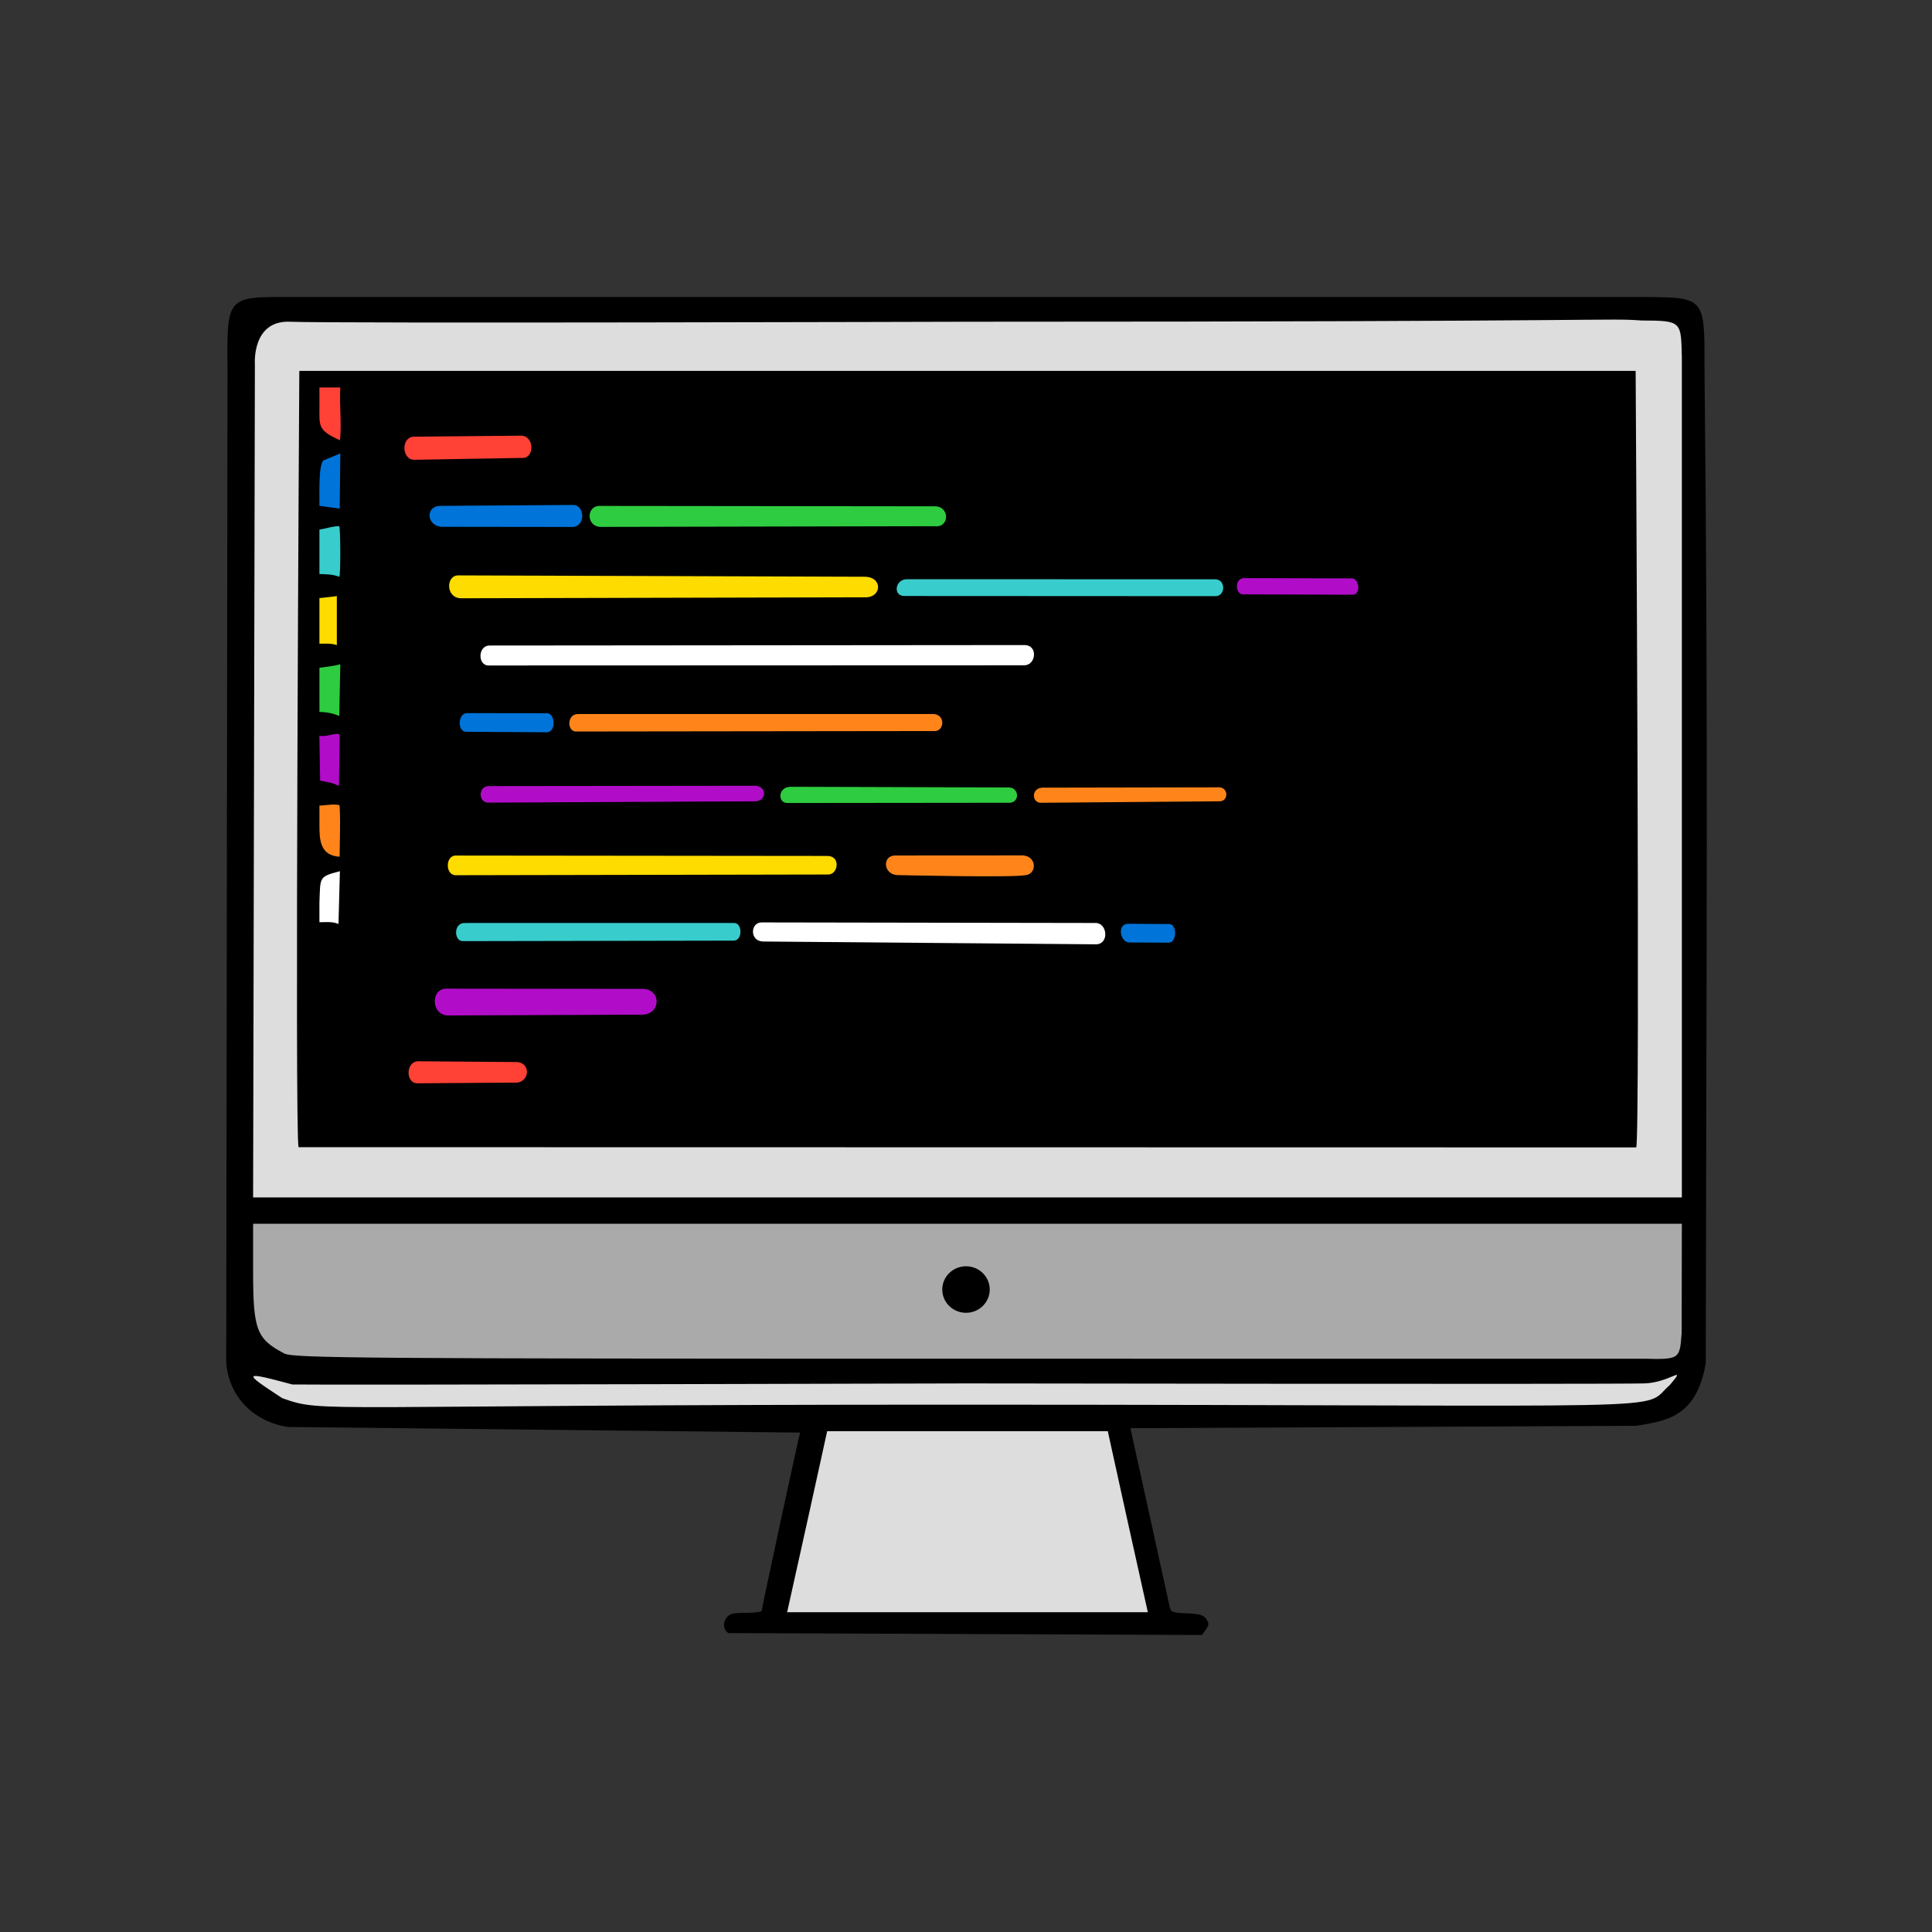 <?xml version="1.0" encoding="UTF-8" standalone="no"?>
<svg
   xmlns:dc="http://purl.org/dc/elements/1.1/"
   xmlns:cc="http://creativecommons.org/ns#"
   xmlns:rdf="http://www.w3.org/1999/02/22-rdf-syntax-ns#"
   xmlns:svg="http://www.w3.org/2000/svg"
   xmlns="http://www.w3.org/2000/svg"
   xmlns:sodipodi="http://sodipodi.sourceforge.net/DTD/sodipodi-0.dtd"
   xmlns:inkscape="http://www.inkscape.org/namespaces/inkscape"
   width="300mm"
   height="300mm"
   viewBox="0 0 300 300"
   version="1.1"
   id="svg8"
   inkscape:version="1.0.1 (c497b03c, 2020-09-10)"
   sodipodi:docname="scriptz.svg">
  <rect x="0" y="0" width="300" height="300" fill="#333333" stroke="none"/>
  <defs
     id="defs2" />
  <sodipodi:namedview
     id="base"
     pagecolor="#ffffff"
     bordercolor="#666666"
     borderopacity="1.0"
     inkscape:pageopacity="0.0"
     inkscape:pageshadow="2"
     inkscape:zoom="0.42591431"
     inkscape:cx="221.76364"
     inkscape:cy="310.80822"
     inkscape:document-units="mm"
     inkscape:current-layer="layer1"
     inkscape:document-rotation="0"
     showgrid="false"
     inkscape:window-width="1792"
     inkscape:window-height="995"
     inkscape:window-x="0"
     inkscape:window-y="25"
     inkscape:window-maximized="0" />
  <g
     inkscape:label="Livello 1"
     inkscape:groupmode="layer"
     id="layer1">
    <path
       style="fill:#000000;stroke-width:1"
       d="m 113.084,253.587 c -0.747,-0.511 -0.878,-1.52 -0.304,-2.339 0.477,-0.681 0.955,-0.808 3.029,-0.808 1.355,0 2.463,-0.138 2.463,-0.308 0,-0.357 5.678,-26.698 5.967,-27.68 l -79.552,-0.874 c -5.482,-0.865 -9.135,-4.822 -9.557,-9.939 L 35.329,56.827 C 35.196,46.094 35.444,46.086 44.687,46.12 H 255.313 c 9.337,0.062 9.399,0.041 9.358,10.707 0.598,55.917 0.287,91.503 0.199,154.813 -1.44,8.691 -6.524,8.989 -10.755,9.758 l -78.586,0.371 6.071,27.602 c 0.206,0.982 0.345,1.041 2.708,1.147 2.011,0.09 2.591,0.263 3.009,0.894 0.441,0.666 0.43,0.907 -0.072,1.625 l -0.59,0.842 -73.57,-0.294 z"
       id="path863"
       sodipodi:nodetypes="cssscccccccccccsssccc" />
    <path
       style="fill:#ff851b;fill-opacity:1;stroke-width:0.378;paint-order:stroke markers fill"
       d="m 187.184,483.171 -0.011,-11.108 c 3.794,-0.121 7.996,-1.116 11.647,-0.302 0.347,0.334 0.531,7.275 0.408,15.426 l -0.223,14.82 c -11.589,-0.658 -11.867,-10.147 -11.821,-18.836 z"
       id="path865"
       transform="scale(0.265)"
       sodipodi:nodetypes="cccscc" />
    <path
       style="fill:#b10dc9;fill-opacity:1;stroke-width:0.378;paint-order:stroke markers fill"
       d="m 198.593,460.609 c -3.536,-2.077 -6.836,-2.34 -11.012,-3.191 -0.149,-8.793 -0.299,-17.585 -0.448,-26.378 3.58,1.196 9.697,-2.051 11.903,-0.621 z"
       id="path867"
       transform="scale(0.265)"
       sodipodi:nodetypes="ccccc" />
    <path
       style="fill:#2ecc40;fill-opacity:1;stroke-width:0.378;paint-order:stroke markers fill"
       d="m 187.172,417.168 v -25.887 c 4.582,-0.63 8.141,-0.929 12.24,-2.047 l -0.612,30.316 c -3.74,-1.704 -8.027,-2.338 -11.628,-2.382 z"
       id="path869"
       transform="scale(0.265)"
       sodipodi:nodetypes="ccccc" />
    <path
       style="fill:#ffdc00;fill-opacity:1;stroke-width:0.378;paint-order:stroke markers fill"
       d="m 197.372,378 c -3.483,-1.147 -6.376,-0.816 -10.2,-0.816 v -26.726 c 3.397,-0.404 6.817,-0.659 10.2,-1.172 z"
       id="path871"
       transform="scale(0.265)"
       sodipodi:nodetypes="ccccc" />
    <path
       style="fill:#39cccc;fill-opacity:1;stroke-width:0.378;paint-order:stroke markers fill"
       d="M 187.172,336.384 V 310.304 c 3.967,-0.588 8.194,-2.116 11.579,-1.975 0.833,0.515 0.881,29.709 0.049,29.631 -3.78,-1.475 -8.221,-1.528 -11.628,-1.575 z"
       id="path873"
       transform="scale(0.265)"
       sodipodi:nodetypes="ccccc" />
    <path
       style="fill:#0074d9;fill-opacity:1;stroke-width:0.378;paint-order:stroke markers fill"
       d="m 187.172,296.401 c 0.145,-5.427 -0.901,-26.696 3.105,-26.928 9.134,-3.858 5.922,-2.232 9.134,-3.858 l -0.36,32.418 z"
       id="path875"
       transform="scale(0.265)"
       sodipodi:nodetypes="ccccc" />
    <path
       style="fill:#ff4136;stroke-width:0.378;paint-order:stroke markers fill"
       d="m 187.172,238.412 v -11.371 c 4.08,0 8.16,0 12.24,0 -0.598,10.242 0.845,20.743 -0.204,30.931 -13.105,-5.826 -12.012,-8.327 -12.036,-19.56 z"
       id="path877"
       transform="scale(0.265)"
       sodipodi:nodetypes="ccccc" />
    <path
       style="fill:#ffffff;fill-opacity:1;stroke-width:0.378;paint-order:stroke markers fill"
       d="m 198.344,541.402 c -3.812,-1.523 -6.83,-1.02 -11.172,-1.02 v -11.371 c 0.574,-15.225 -0.497,-15.253 11.998,-18.519 l -0.826,30.909 z"
       id="path879"
       transform="scale(0.265)"
       sodipodi:nodetypes="cccccc" />
    <path
       style="fill:#dddddd;fill-opacity:1;stroke-width:0.378;paint-order:stroke markers fill"
       d="m 149.352,213.331 c 0,0 -1.92,-25.864 20.758,-24.805 22.678,1.059 395.232,0 395.232,0 390.814,0 374.733,-2.244 396.47,-0.734 23.629,0.12 23.176,0.395 23.685,21.352 V 455.392 701.639 H 566.905 148.313 Z m 809.408,459.005 c 2.433,-3.837 -0.336,-455.002 -0.336,-455.002 H 175.387 c 0,0 -2.798,451.123 -0.419,454.868 z"
       id="path887"
       transform="scale(0.265)"
       sodipodi:nodetypes="czscccccccccccc" />
    <path
       style="fill:#dddddd;fill-opacity:1;stroke-width:0.378;paint-order:stroke markers fill"
       d="m 165.365,819.266 c -23.111,-15.145 -23.758,-16.006 5.909,-8.02 24.044,0.407 395.631,-0.618 395.631,-0.618 0,0 374.008,0.56 396.566,0 15.067,-0.374 25.346,-11.519 15.045,0.886 -18.42,15.894 22.918,11.661 -411.033,11.567 -386.717,-0.083 -376.805,5.179 -402.118,-3.815 z"
       id="path889"
       transform="scale(0.265)"
       sodipodi:nodetypes="cccscsc" />
    <path
       style="fill:#dddddd;fill-opacity:1;stroke-width:0.378;paint-order:stroke markers fill"
       d="m 484.698,838.598 c 54.805,0 109.61,0 164.415,0 7.813,35.556 16.417,74.598 23.469,106.095 -70.451,0 -140.902,0 -211.354,0 8.382,-37.426 15.312,-69.02 23.469,-106.095 z"
       id="path891"
       transform="scale(0.265)"
       sodipodi:nodetypes="ccccc" />
    <path
       style="fill:#ff4136;fill-opacity:1;stroke-width:0.378;paint-order:stroke markers fill"
       d="m 305.831,268.328 c 7.538,0.536 7.386,-12.985 -0.463,-13.045 l -62.43,0.581 c -8.127,-0.204 -7.721,13.627 -0.157,13.555 z"
       transform="scale(0.265)"
       id="path1099"
       sodipodi:nodetypes="ccccc" />
    <path
       style="fill:#2ecc40;fill-opacity:1;stroke-width:0.378;paint-order:stroke markers fill"
       d="m 547.615,308.337 c 8.827,1.104 9.06,-11.387 0.395,-11.662 l -195.568,-0.219 c -9.277,-0.89 -9.17,12.348 -0.285,12.287 z"
       id="path1097"
       transform="scale(0.265)"
       sodipodi:nodetypes="ccccc" />
    <path
       style="fill:#0074d9;fill-opacity:1;stroke-width:0.378;paint-order:stroke markers fill"
       d="m 335.199,308.773 c 8.138,0.01 7.532,-12.879 0.679,-12.893 l -77.361,0.549 c -9.28,-0.344 -8.94,11.373 0.017,12.254 z"
       transform="scale(0.265)"
       id="path1095"
       sodipodi:nodetypes="scccs" />
    <path
       style="fill:#b10dc9;fill-opacity:1;stroke-width:0.1;paint-order:stroke markers fill"
       d="m 210.069,92.348 c 1.342,-0.105 0.944,-2.532 -0.15,-2.535 l -16.684,-0.044 c -1.59,-0.004 -1.419,2.405 -0.326,2.519 z"
       id="path1093"
       sodipodi:nodetypes="csscc" />
    <path
       style="fill:#39cccc;fill-opacity:1;stroke-width:0.378;paint-order:stroke markers fill"
       d="m 712.243,349.324 c 5.876,0.023 6.146,-9.799 -0.141,-9.886 l -180.624,-0.024 c -6.926,-0.106 -8.462,9.606 -1.706,9.818 z"
       transform="scale(0.265)"
       id="path1091"
       sodipodi:nodetypes="ccccc" />
    <path
       style="fill:#ffdc00;fill-opacity:1;stroke-width:0.378;paint-order:stroke markers fill"
       d="m 507.309,349.991 c 9.33,-0.022 10.043,-11.795 -0.432,-12.043 l -238.224,-0.792 c -7.41,-0.166 -7.62,13.062 1.26,13.405 z"
       transform="scale(0.265)"
       id="path1089"
       sodipodi:nodetypes="scccs" />
    <path
       style="fill:#ffffff;fill-opacity:1;stroke-width:0.378;paint-order:stroke markers fill"
       d="m 600.29,377.98 -313.411,0.271 c -7.072,0.033 -7.036,11.99 -0.401,11.688 l 313.703,-0.107 c 6.882,0.029 8.281,-11.838 0.109,-11.852 z"
       transform="scale(0.265)"
       id="path1087"
       sodipodi:nodetypes="ccccc" />
    <path
       style="fill:#ff851b;fill-opacity:1;stroke-width:0.378;paint-order:stroke markers fill"
       d="m 547.237,428.367 c 6.064,0.541 7.143,-9.711 -0.428,-9.995 l -208.452,0.025 c -6.208,0.358 -6.107,9.945 -1.05,10.231 z"
       transform="scale(0.265)"
       id="path1085"
       sodipodi:nodetypes="ccccc" />
    <path
       style="fill:#0074d9;fill-opacity:1;stroke-width:0.378;paint-order:stroke markers fill"
       d="m 320.414,429.09 c 5.632,-0.212 4.914,-11.155 0.089,-11.161 l -46.805,-0.064 c -5.639,-0.008 -5.731,11.006 -0.608,10.918 z"
       transform="scale(0.265)"
       id="path1083"
       sodipodi:nodetypes="csscc" />
    <path
       style="fill:#ff851b;fill-opacity:1;stroke-width:0.378;paint-order:stroke markers fill"
       d="m 714.341,469.53 c 5.559,0.228 5.665,-7.943 0.109,-8.185 l -103.311,0.192 c -6.897,-0.051 -6.709,8.67 -1.482,8.857 z"
       transform="scale(0.265)"
       id="path1081"
       sodipodi:nodetypes="ccccc" />
    <path
       style="fill:#2ecc40;fill-opacity:1;stroke-width:0.378;paint-order:stroke markers fill"
       d="m 591.669,470.394 c 5.989,-0.321 5.577,-8.926 -0.618,-8.979 l -127.706,-0.39 c -7.591,-0.023 -7.803,9.463 -2.072,9.505 z"
       transform="scale(0.265)"
       id="path1079"
       sodipodi:nodetypes="ccscc" />
    <path
       style="fill:#b10dc9;fill-opacity:1;stroke-width:0.378;paint-order:stroke markers fill"
       d="m 442.353,469.53 c 6.732,0.123 7.554,-8.961 -0.114,-9.107 l -155.611,0.191 c -6.538,-0.189 -6.509,9.714 -0.563,9.685 z"
       transform="scale(0.265)"
       id="path1077"
       sodipodi:nodetypes="cccsc" />
    <path
       style="fill:#ff851b;fill-opacity:1;stroke-width:0.378;paint-order:stroke markers fill"
       d="m 600.663,512.832 c 6.872,-0.423 7.217,-10.946 -1.255,-11.603 l -74.716,0.047 c -7.658,-0.125 -7.423,10.679 0.74,11.479 0,0 68.136,1.594 75.231,0.077 z"
       transform="scale(0.265)"
       id="path1075"
       sodipodi:nodetypes="ccccsc" />
    <path
       style="fill:#ffdc00;fill-opacity:1;stroke-width:0.378;paint-order:stroke markers fill"
       d="m 485.319,512.425 c 5.87,-0.011 7.445,-10.961 -0.621,-10.876 l -217.397,-0.225 c -6.45,-0.288 -6.519,11.401 -0.355,11.518 z"
       transform="scale(0.265)"
       id="path1073"
       sodipodi:nodetypes="scccs" />
    <path
       style="fill:#0074d9;fill-opacity:1;stroke-width:0.378;paint-order:stroke markers fill"
       d="m 684.701,552.364 c 5.102,0.026 5.033,-10.885 0.455,-10.915 l -24.062,-0.159 c -6.78,-0.045 -4.782,10.932 0.613,10.959 z"
       transform="scale(0.265)"
       id="path1071"
       sodipodi:nodetypes="sssss" />
    <path
       style="fill:#ffffff;fill-opacity:1;stroke-width:0.378;paint-order:stroke markers fill"
       d="m 642.617,553.336 c 7.45,-0.587 6.151,-12.538 -0.619,-12.507 l -195.74,-0.327 c -6.685,-0.011 -7.112,11.121 0.984,11.19 z"
       transform="scale(0.265)"
       id="path1069"
       sodipodi:nodetypes="ccssc" />
    <path
       style="fill:#39cccc;fill-opacity:1;stroke-width:0.378;paint-order:stroke markers fill"
       d="m 429.988,551.177 c 5.345,-0.18 4.951,-10.359 0.245,-10.358 l -158.086,0.027 c -6.476,0.001 -6.179,10.318 -1.23,10.623 z"
       transform="scale(0.265)"
       id="path1067"
       sodipodi:nodetypes="csscc" />
    <path
       style="fill:#b10dc9;fill-opacity:1;stroke-width:0.378;paint-order:stroke markers fill"
       d="m 376.101,594.549 c 11.306,-0.046 11.625,-14.856 0.482,-15.094 l -115.586,-0.128 c -8.916,0.612 -8.255,15.898 1.941,15.687 z"
       transform="scale(0.265)"
       id="path1065"
       sodipodi:nodetypes="scccs" />
    <path
       style="fill:#ff4136;fill-opacity:1;stroke-width:0.378;paint-order:stroke markers fill"
       d="m 301.668,634.366 c 8.616,0.653 10.064,-12.063 0.574,-12.05 l -57.101,-0.451 c -7.367,-0.058 -7.64,12.632 -0.831,12.902 z"
       transform="scale(0.265)"
       id="path1063"
       sodipodi:nodetypes="ccscc" />
    <path
       style="fill:#aaaaaa;fill-opacity:1;stroke-width:0.378;paint-order:stroke markers fill"
       d="m 166.642,793.121 c -16.296,-8.497 -18.33,-13.822 -18.33,-47.984 v -28.066 h 418.592 418.592 l -0.1,63.808 c -1.151,15.257 -0.786,15.823 -21.69,15.281 l -395.641,-0.012 c -355.01,-0.011 -396.235,-0.322 -401.424,-3.027 z"
       id="path1051"
       transform="scale(0.265)"
       sodipodi:nodetypes="sscccccss" />
    <ellipse
       style="fill:#000000;fill-opacity:1;stroke-width:0.1;paint-order:stroke markers fill"
       id="path1101"
       cx="150"
       cy="200.238"
       rx="3.686"
       ry="3.613" />
  </g>
</svg>
